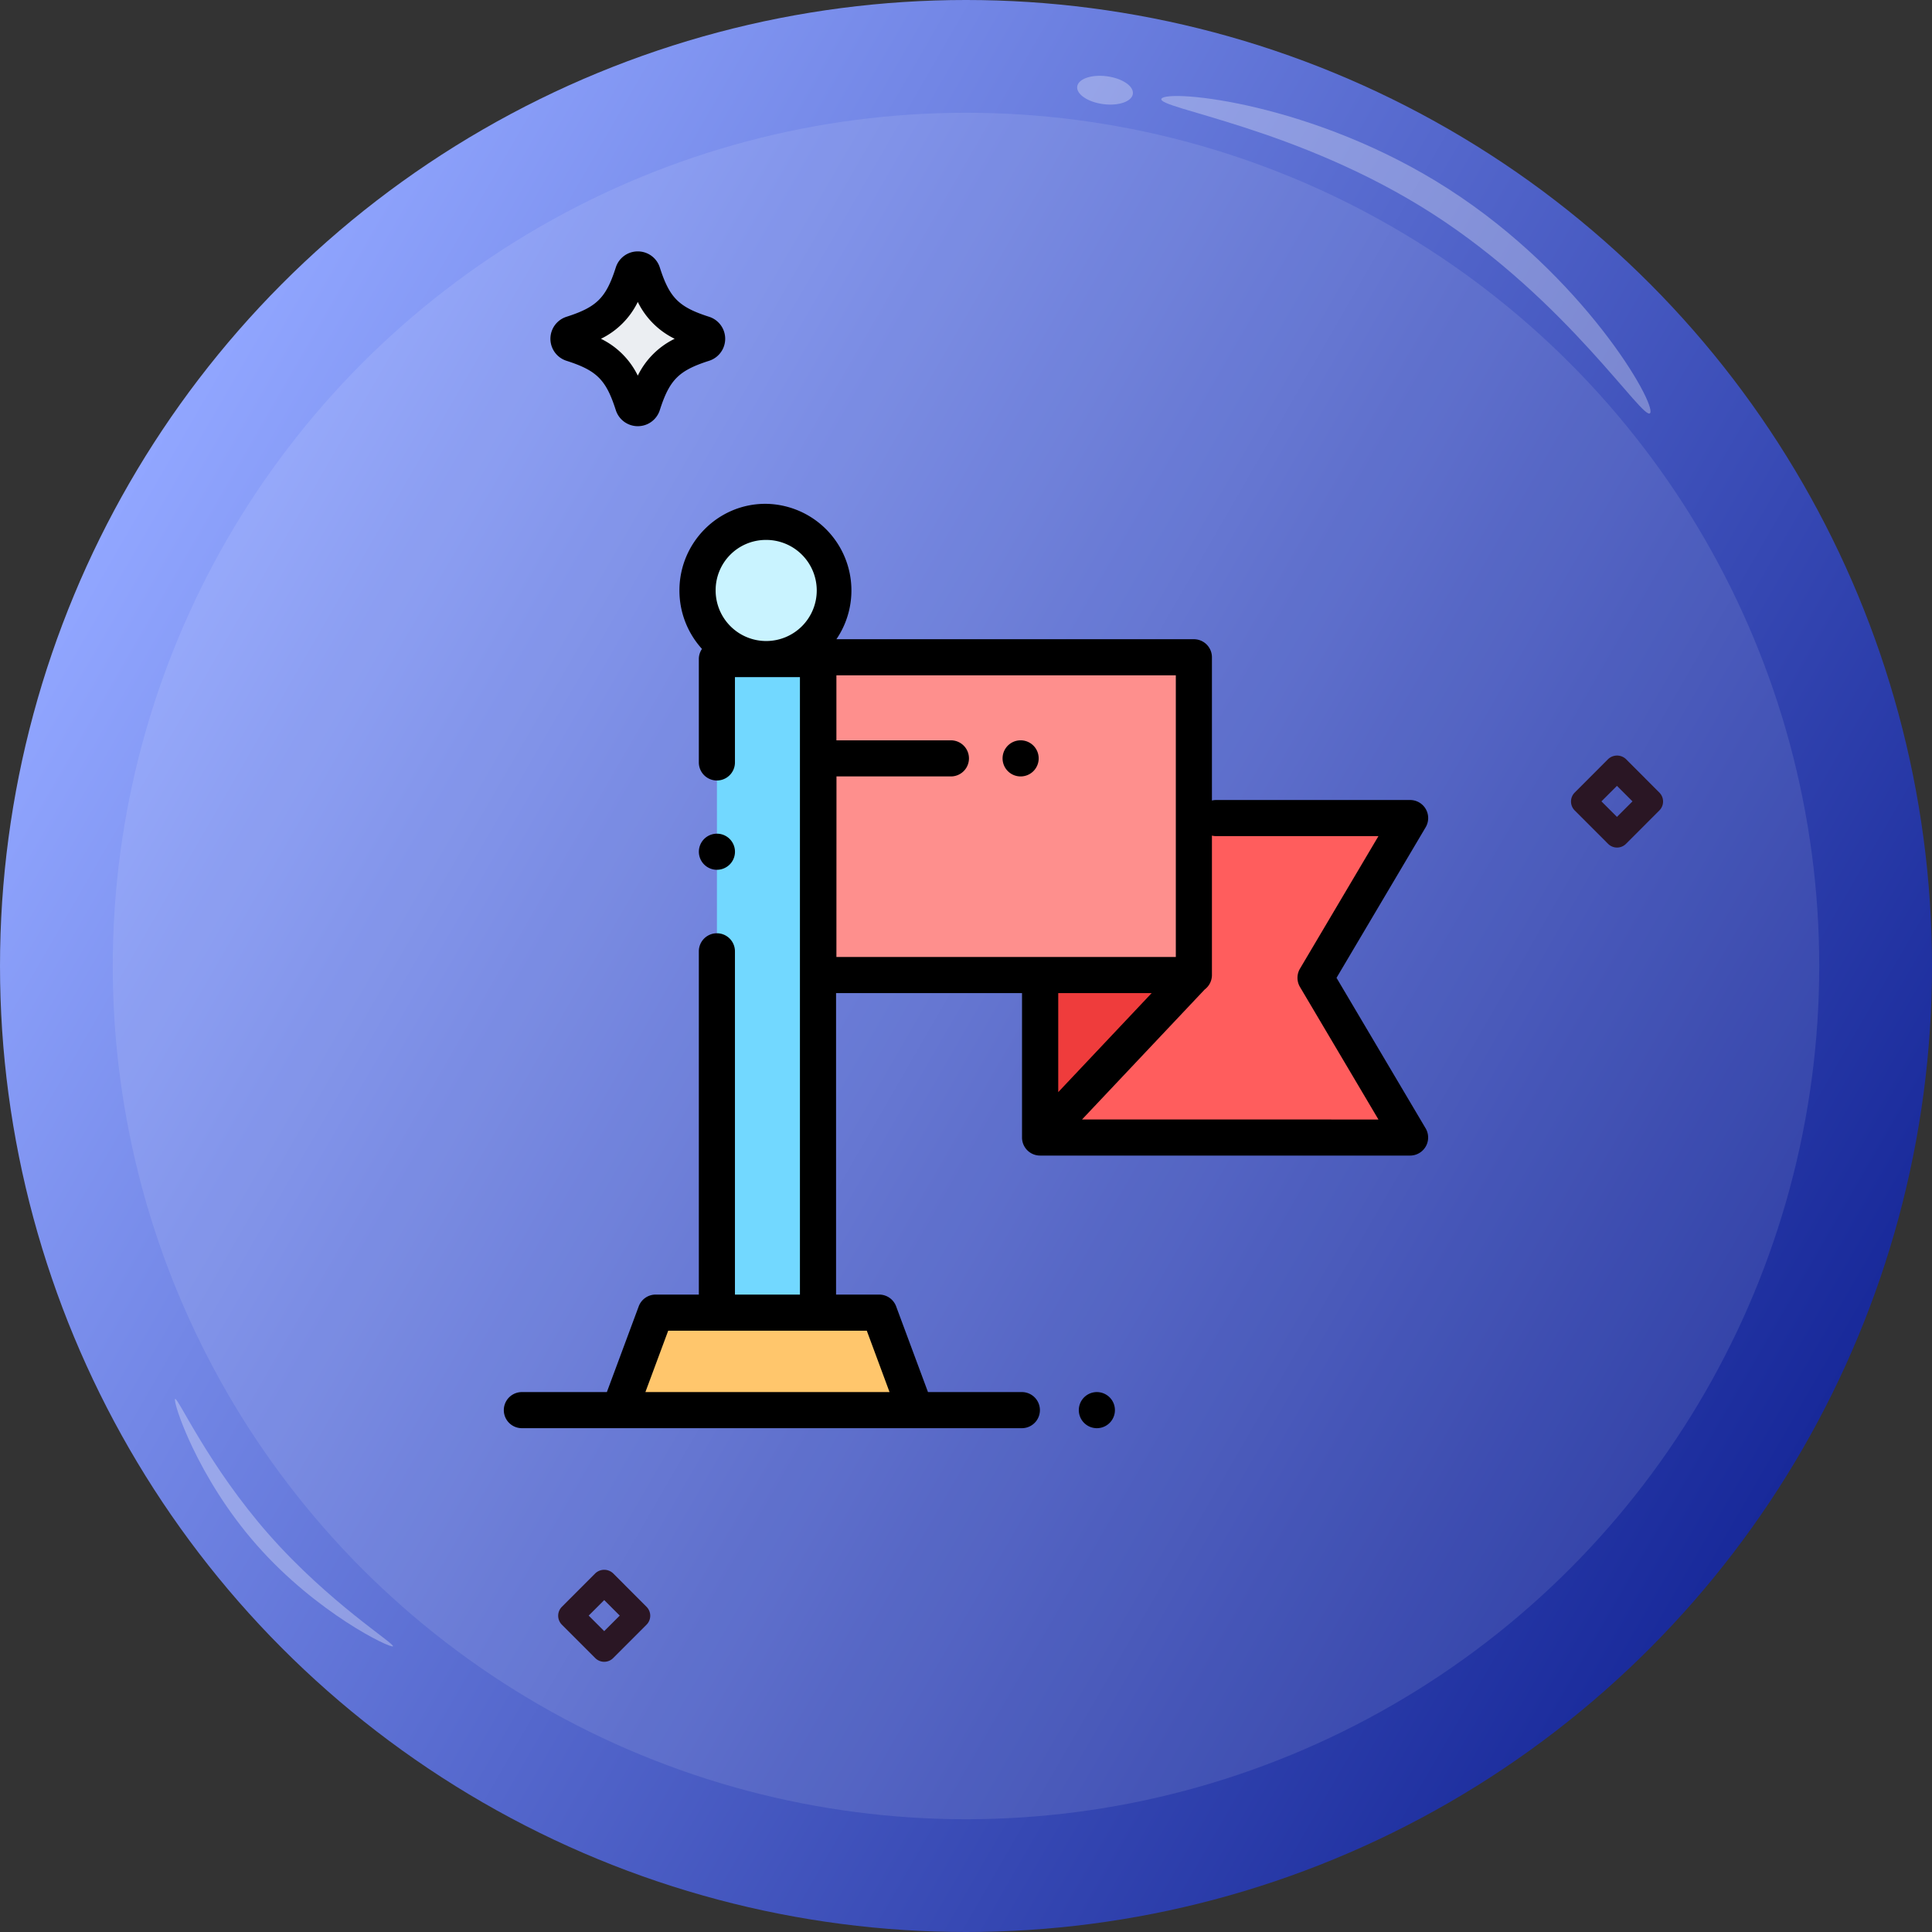 <svg xmlns="http://www.w3.org/2000/svg" xmlns:xlink="http://www.w3.org/1999/xlink" viewBox="0 0 1070.12 1070.12"><rect x="0" y="0" width="1070.12" height="1070.12" fill="#333333" stroke="none"/><defs><style>.cls-1{fill:url(#linear-gradient);}.cls-2,.cls-4{fill:#fff;}.cls-2{opacity:0.1;}.cls-3{opacity:0.3;}.cls-5{fill:#ebeef2;}.cls-6{fill:#2a1624;}.cls-7{fill:#72d8ff;}.cls-8{fill:#c9f3ff;}.cls-9{fill:#ffc66c;}.cls-10{fill:#ff5d5d;}.cls-11{fill:#fe8f8d;}.cls-12{fill:#ef3c3c;}</style><linearGradient id="linear-gradient" x1="71.61" y1="267.48" x2="998.51" y2="802.63" gradientUnits="userSpaceOnUse"><stop offset="0" stop-color="#91a6ff"/><stop offset="1" stop-color="#18299a"/></linearGradient></defs><title>b25</title><g id="Layer_2" data-name="Layer 2"><g id="Layer_1-2" data-name="Layer 1"><circle class="cls-1" cx="535.06" cy="535.06" r="535.06"/><circle class="cls-2" cx="535.06" cy="535.06" r="472.6"/><g class="cls-3"><path class="cls-4" d="M643.35,54.65c3.41-5.3,84.36,2,159.1,50.12s115,118.7,111.57,124-45.65-62.2-120.4-110.28S639.94,60,643.35,54.65Z"/></g><g class="cls-3"><ellipse class="cls-4" cx="612.98" cy="49.21" rx="7.79" ry="15.57" transform="matrix(0.13, -0.99, 0.99, 0.13, 483.67, 650.41)"/></g><g class="cls-3"><path class="cls-4" d="M97,774.88c1.4-1.24,18.62,37.25,51.94,75.08s70.12,60.68,68.71,61.91-42.05-18.21-75.37-56S95.55,776.11,97,774.88Z"/></g><path class="cls-5" d="M390,191c-19.61,6.28-27,13.7-33.32,33.31a3.55,3.55,0,0,1-6.77,0c-6.28-19.61-13.71-27-33.32-33.31a3.56,3.56,0,0,1,0-6.78c19.61-6.27,27-13.7,33.32-33.31a3.56,3.56,0,0,1,6.77,0c6.28,19.61,13.71,27,33.32,33.31A3.56,3.56,0,0,1,390,191Z"/><path d="M313.76,199.83c16.83,5.39,21.94,10.5,27.33,27.34a12.77,12.77,0,0,0,12.18,8.89h0a12.76,12.76,0,0,0,12.19-8.89c5.39-16.84,10.5-21.95,27.33-27.34h0a12.79,12.79,0,0,0,0-24.36c-16.83-5.39-21.94-10.5-27.33-27.34a12.76,12.76,0,0,0-12.19-8.88h0a12.75,12.75,0,0,0-12.18,8.89c-5.39,16.83-10.5,21.94-27.33,27.33a12.79,12.79,0,0,0,0,24.36Zm39.51-32.59a44.34,44.34,0,0,0,20.42,20.41,44.34,44.34,0,0,0-20.42,20.41,44.27,44.27,0,0,0-20.41-20.41A44.27,44.27,0,0,0,353.27,167.24Z"/><path class="cls-6" d="M900.62,420.47a7.2,7.2,0,0,0-9.9,0L872.22,439a7,7,0,0,0,0,9.9h0l18.5,18.51a7,7,0,0,0,9.89,0h0l18.5-18.51a7,7,0,0,0,0-9.9h0Zm-5,32-8.6-8.6,8.6-8.6,8.6,8.6Z"/><path class="cls-6" d="M339.62,871.47a7.2,7.2,0,0,0-9.9,0L311.22,890a7,7,0,0,0,0,9.9h0l18.5,18.51a7,7,0,0,0,9.89,0h0l18.5-18.51a7,7,0,0,0,0-9.9h0Zm-4.95,32-8.6-8.6,8.6-8.6,8.6,8.6Z"/><rect class="cls-7" x="397.1" y="365.06" width="56" height="362"/><ellipse class="cls-8" cx="423.97" cy="327.06" rx="37.61" ry="38"/><polygon class="cls-9" points="507.1 781.06 343.1 781.06 363.16 727.06 487.04 727.06 507.1 781.06"/><polygon class="cls-10" points="576.12 630.09 781.05 630.09 728.66 541.61 781.05 453.12 576.12 453.12 576.12 630.09"/><rect class="cls-11" x="453.28" y="364.06" width="208" height="176"/><polygon class="cls-12" points="576.12 630.09 576.12 540.06 661.06 540.06 576.12 630.09"/><path d="M740.29,541.61l49.37-83.39a10,10,0,0,0-8.61-15.1H673.59a9.74,9.74,0,0,0-2.31.28V364.06a10,10,0,0,0-10-10h-198a48,48,0,0,0-39.34-75c-26.25,0-47.61,21.53-47.61,48a48.06,48.06,0,0,0,12.49,32.37,9.9,9.9,0,0,0-1.74,5.63v57.25a10,10,0,1,0,20,0V375.06h36v342h-36V526.93a10,10,0,0,0-20,0V717.06H363.16a10,10,0,0,0-9.38,6.52l-17.64,47.48H289.06a10,10,0,1,0,0,20H566a10,10,0,0,0,0-20h-52l-17.64-47.48a10,10,0,0,0-9.38-6.52H463.09v-167h103v80a10,10,0,0,0,10,10H781.05A10,10,0,0,0,789.66,625ZM492.71,771.06H357.48l12.63-34h110ZM424,299.06a28,28,0,1,1-27.61,28A27.83,27.83,0,0,1,424,299.06Zm39.32,131H526.7a10,10,0,0,0,0-20H463.28v-36h188v156h-188Zm174.59,120-51.76,54.86V550.06Zm-38.57,70,67.94-72a10,10,0,0,0,4-8V462.84a9.74,9.74,0,0,0,2.31.28h89.92l-43.45,73.39a10,10,0,0,0,0,10.19l43.45,73.39Z"/><path d="M404.17,478.84a10,10,0,1,0-7.07,2.93A10.07,10.07,0,0,0,404.17,478.84Z"/><path d="M607.55,771.06a10,10,0,1,0,7.07,2.93A10.08,10.08,0,0,0,607.55,771.06Z"/><path d="M565.31,410.06a10,10,0,1,0,7.08,2.93A10,10,0,0,0,565.31,410.06Z"/></g></g></svg>